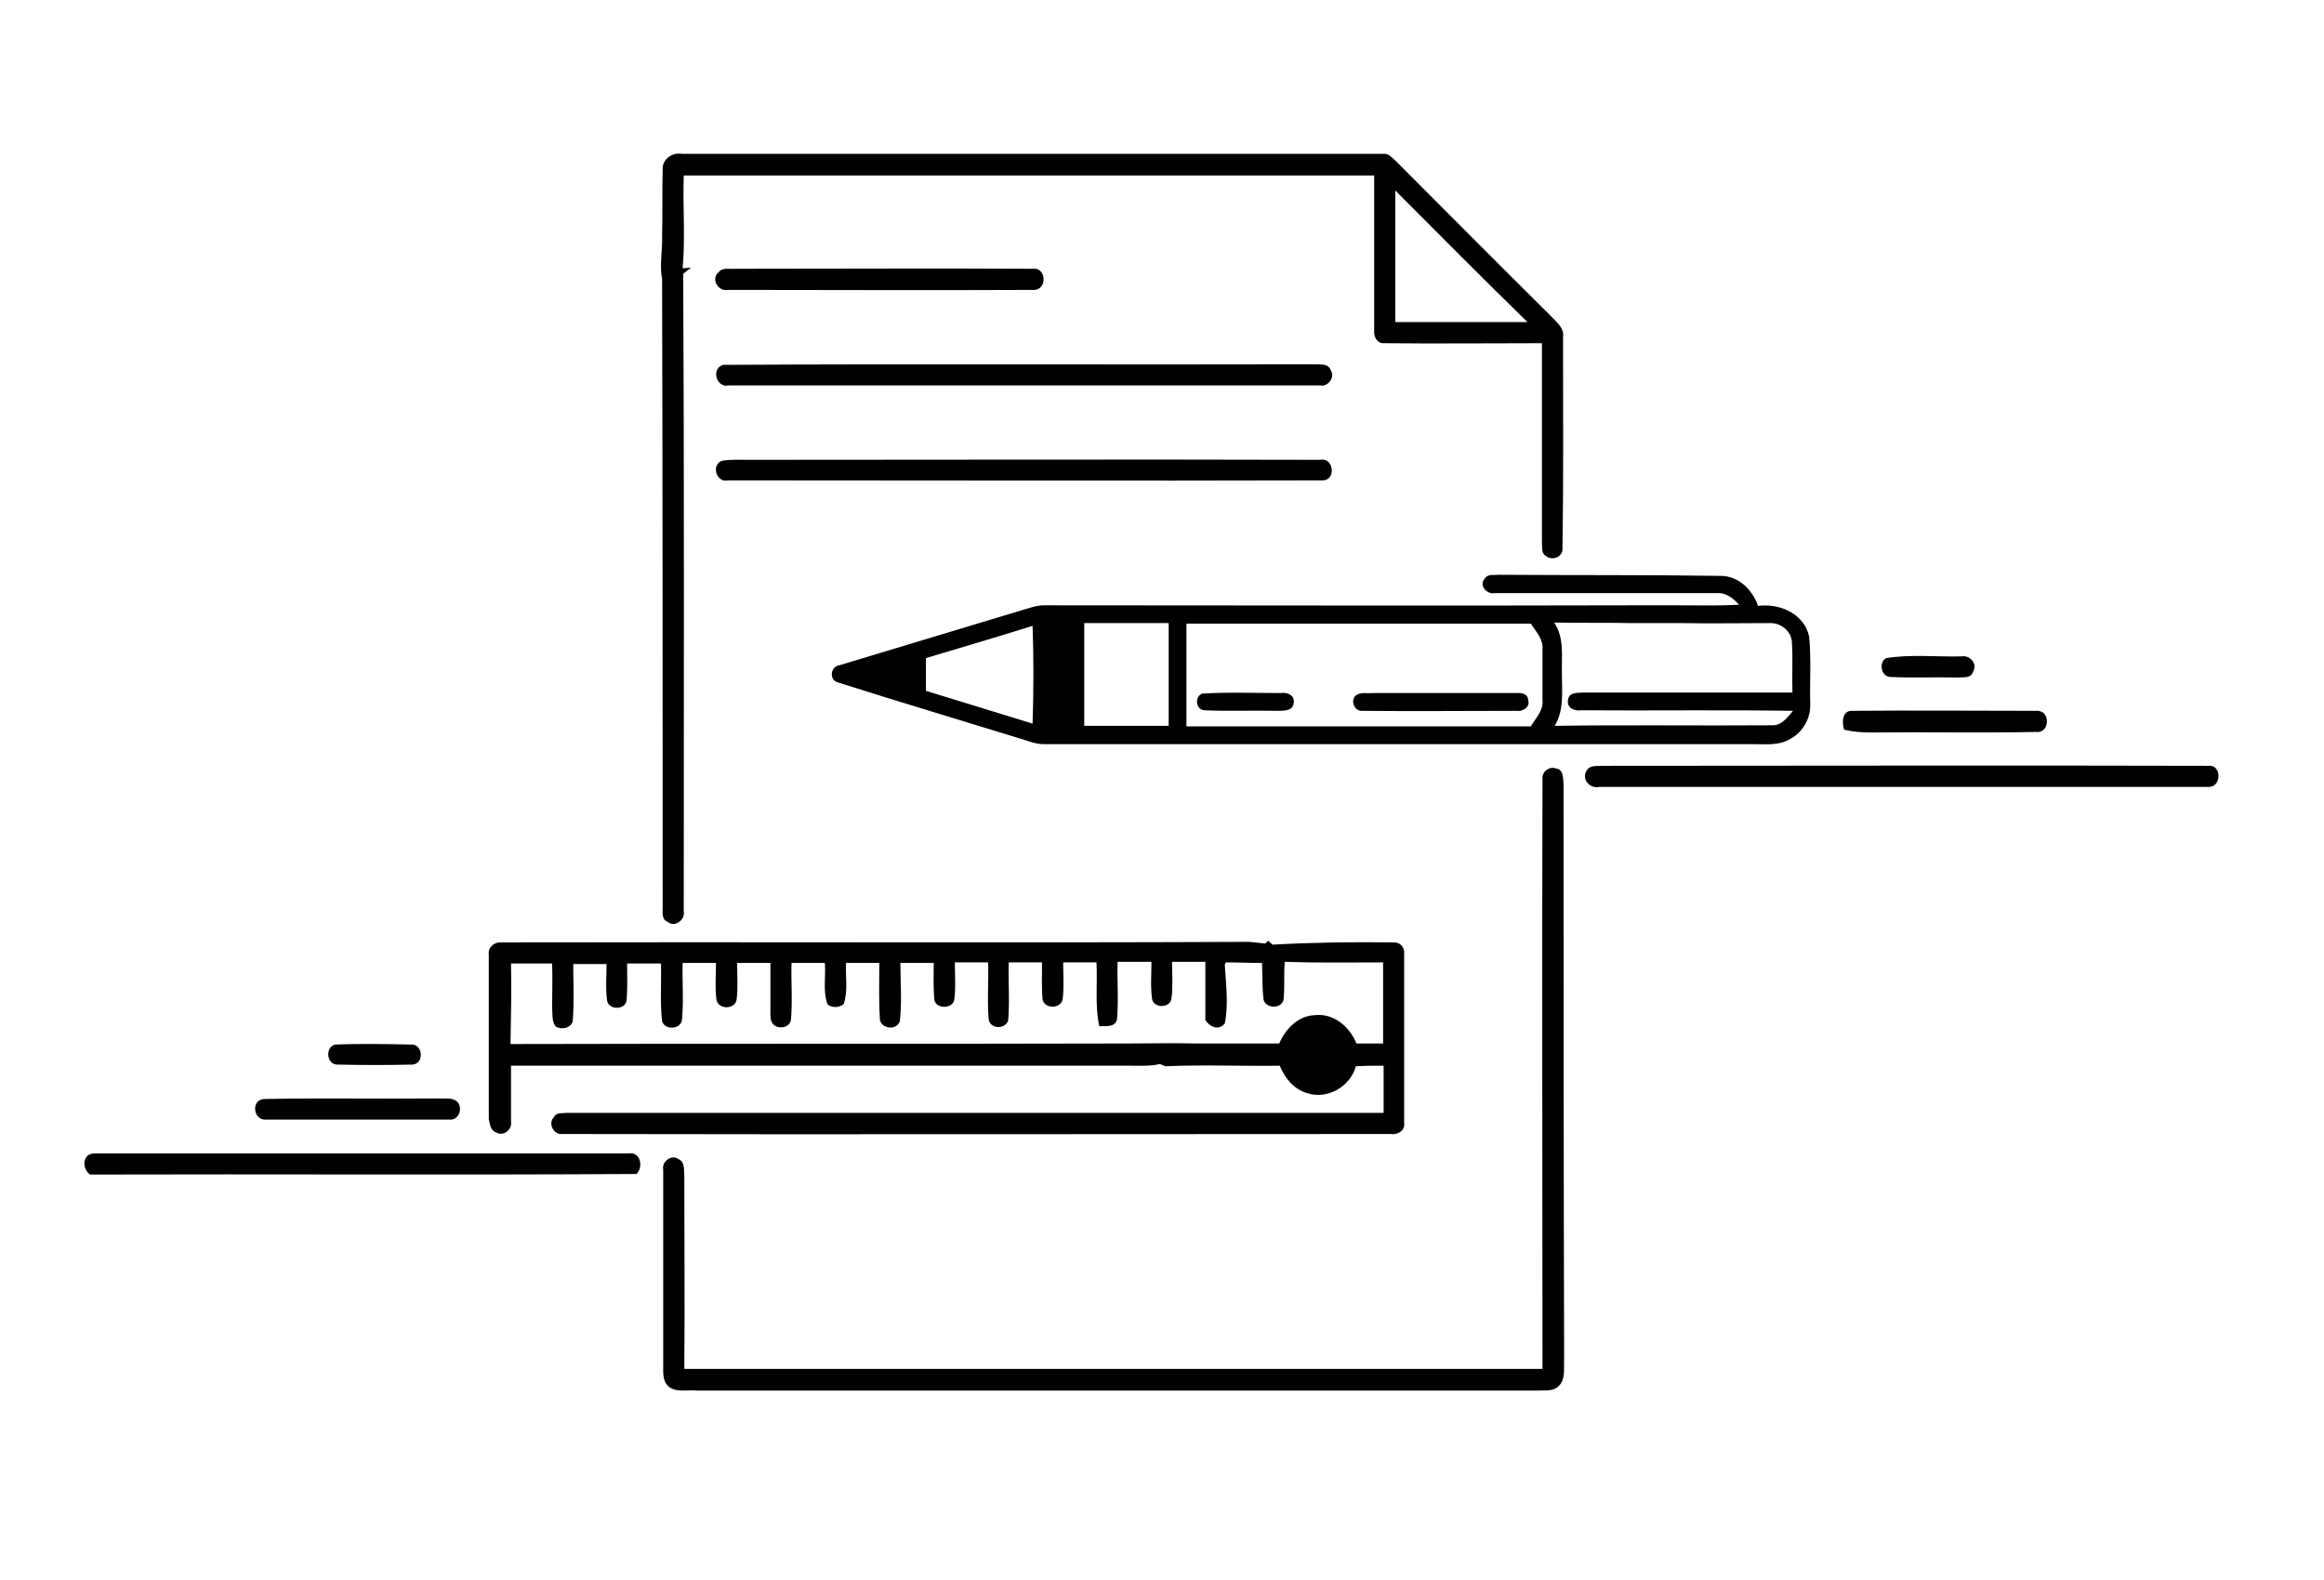 <?xml version="1.0" encoding="utf-8"?>
<!-- Generator: Adobe Illustrator 25.3.0, SVG Export Plug-In . SVG Version: 6.00 Build 0)  -->
<svg version="1.1" id="Capa_1" xmlns="http://www.w3.org/2000/svg" xmlns:xlink="http://www.w3.org/1999/xlink" x="0px" y="0px"
	 width="41.84px" height="28.45px" viewBox="0 0 41.84 28.45" style="enable-background:new 0 0 41.84 28.45;" xml:space="preserve"
	>
<style type="text/css">
	.st0{fill:#010101;}
</style>
<g>
	<path class="st0" d="M11.93,16.34c0,0.09-0.02,0.22,0.09,0.26c0.13,0.11,0.32-0.04,0.29-0.19c0-3.83,0.01-7.66-0.01-11.48
		c0.05-0.04,0.09-0.07,0.14-0.11c-0.04,0-0.11,0.01-0.15,0.01c0.05-0.56,0-1.11,0.02-1.67c4.14,0,8.28,0,12.43,0
		c0,0.93,0,1.87,0,2.8c-0.01,0.11,0.06,0.23,0.18,0.22c0.95,0.01,1.9,0,2.84,0c0,1.19,0,2.39,0,3.58c0.01,0.08-0.02,0.2,0.07,0.25
		c0.1,0.09,0.3,0.03,0.3-0.12c0.02-1.27,0.01-2.54,0.01-3.81c0.03-0.18-0.13-0.29-0.24-0.41c-0.93-0.92-1.85-1.85-2.78-2.78
		c-0.06-0.05-0.12-0.13-0.21-0.12c-4.21,0-8.43,0-12.64,0c-0.17-0.03-0.35,0.1-0.34,0.28c-0.01,0.4,0,0.8-0.01,1.2
		c0.01,0.26-0.05,0.52,0,0.78C11.93,8.8,11.93,12.57,11.93,16.34z M25.12,3.43c0.79,0.79,1.58,1.59,2.38,2.37c-0.79,0-1.59,0-2.38,0
		C25.12,5.01,25.12,4.22,25.12,3.43z"/>
	<path class="st0" d="M13.02,6.57c-0.22,0.06-0.13,0.42,0.1,0.37c3.55,0,7.1,0,10.65,0c0.14,0.03,0.27-0.15,0.19-0.27
		c-0.05-0.14-0.21-0.1-0.32-0.11C20.09,6.57,16.55,6.55,13.02,6.57z"/>
	<path class="st0" d="M13.11,8.65c3.57,0,7.14,0.01,10.71,0c0.24-0.01,0.19-0.42-0.05-0.37c-3.44-0.01-6.88,0-10.33,0
		c-0.15,0-0.3-0.01-0.45,0.02C12.8,8.38,12.9,8.7,13.11,8.65z"/>
	<path class="st0" d="M28.15,14.15c-0.01-0.11,0.01-0.29-0.13-0.31c-0.12-0.05-0.26,0.05-0.25,0.18c-0.01,3.54,0,7.09,0,10.63
		c-5.15,0-10.3,0-15.45,0c0.01-1.15,0-2.31,0-3.46c-0.01-0.11,0.02-0.27-0.11-0.32c-0.12-0.09-0.3,0.05-0.27,0.19
		c0,1.21,0,2.41,0,3.62c0,0.09,0.01,0.19,0.07,0.26c0.13,0.15,0.35,0.08,0.53,0.1c5.05,0,10.11,0,15.16,0
		c0.12-0.01,0.26,0.02,0.36-0.08c0.13-0.12,0.09-0.32,0.1-0.48C28.15,21.03,28.15,17.59,28.15,14.15z"/>
	<path class="st0" d="M4.8,20.16c1.1,0,2.19,0,3.29,0c0.16,0.02,0.24-0.18,0.16-0.3c-0.09-0.11-0.23-0.07-0.35-0.08
		c-1.05,0.01-2.1-0.01-3.15,0.01C4.51,19.81,4.56,20.19,4.8,20.16z"/>
	<path class="st0" d="M11.31,20.77c-3.2,0-6.41,0-9.61,0c-0.22,0-0.23,0.27-0.08,0.38c3.28-0.01,6.56,0.01,9.84-0.01
		C11.59,21.01,11.53,20.73,11.31,20.77z"/>
	<path class="st0" d="M26.98,10.35c-0.08,0.01-0.2-0.02-0.25,0.07c-0.11,0.12,0.04,0.29,0.18,0.26c1.34,0,2.67,0,4.01,0
		c0.16-0.01,0.29,0.1,0.39,0.21c-0.37,0.02-0.73,0.01-1.1,0.01c-0.26,0-0.53,0-0.79,0c-3.54,0.01-7.09,0-10.63,0
		c-0.1,0-0.2,0.03-0.3,0.06c-1.13,0.34-2.25,0.68-3.38,1.02c-0.16,0.02-0.19,0.27-0.02,0.31c1.1,0.35,2.21,0.68,3.31,1.02
		c0.13,0.04,0.25,0.09,0.39,0.09c4.26,0,8.52,0,12.77,0c0.23,0,0.48,0.03,0.68-0.1c0.22-0.12,0.36-0.37,0.35-0.62
		c-0.01-0.41,0.02-0.82-0.02-1.22c-0.09-0.41-0.53-0.6-0.92-0.55c-0.1-0.29-0.35-0.54-0.67-0.54
		C29.65,10.35,28.32,10.36,26.98,10.35z M18.59,13.03c-0.64-0.2-1.28-0.39-1.92-0.59c0-0.2,0-0.4,0-0.59
		c0.64-0.19,1.28-0.38,1.92-0.58C18.61,11.85,18.61,12.44,18.59,13.03z M21.04,13.07c-0.51,0-1.02,0-1.52,0c0-0.62,0-1.23,0-1.85
		c0.51,0,1.02,0,1.52,0C21.04,11.84,21.04,12.45,21.04,13.07z M27.77,11.7c0,0.3,0,0.6,0,0.91c0.02,0.18-0.12,0.32-0.21,0.47
		c-2.07,0-4.13,0-6.2,0c0-0.62,0-1.23,0-1.85c2.07,0,4.13,0,6.2,0C27.65,11.37,27.79,11.51,27.77,11.7z M31.88,11.22
		c0.19,0,0.37,0.15,0.38,0.34c0.02,0.3,0,0.61,0.01,0.91c-1.24,0-2.49,0-3.73,0c-0.11,0.01-0.29-0.02-0.31,0.13
		c-0.03,0.15,0.12,0.21,0.24,0.19c1.27,0.01,2.54-0.01,3.81,0.01c-0.1,0.12-0.21,0.27-0.38,0.26c-1.3,0.01-2.61-0.01-3.91,0.01
		c0.17-0.28,0.13-0.61,0.13-0.92c-0.01-0.32,0.05-0.66-0.14-0.94c0.47,0.01,0.93,0,1.4,0.01c0.3,0,0.6,0,0.9,0
		C30.8,11.23,31.34,11.22,31.88,11.22z"/>
	<path class="st0" d="M23.06,12.48c-0.47,0-0.95-0.02-1.42,0.01c-0.14,0.06-0.11,0.3,0.05,0.3c0.43,0.02,0.86,0,1.29,0.01
		c0.11,0,0.3,0.01,0.31-0.14C23.32,12.52,23.17,12.46,23.06,12.48z"/>
	<path class="st0" d="M27.31,12.48c-0.86,0-1.72,0-2.59,0c-0.09,0.01-0.2-0.02-0.29,0.03c-0.13,0.07-0.06,0.29,0.08,0.29
		c0.93,0.01,1.86,0,2.79,0c0.11,0.02,0.26-0.07,0.21-0.2C27.51,12.5,27.4,12.47,27.31,12.48z"/>
	<path class="st0" d="M33.69,13.19c0.99-0.01,1.98,0.01,2.97-0.01c0.25,0.03,0.26-0.4,0-0.38c-1.1,0-2.21-0.01-3.31,0
		c-0.19-0.01-0.19,0.21-0.15,0.34C33.37,13.18,33.53,13.19,33.69,13.19z"/>
	<path class="st0" d="M39.76,13.79c-3.63-0.01-7.26,0-10.9,0c-0.1,0.01-0.23-0.02-0.29,0.08c-0.11,0.15,0.05,0.34,0.22,0.3
		c3.66,0,7.31,0,10.97,0C40,14.18,40,13.76,39.76,13.79z"/>
	<path class="st0" d="M6.07,19.17c0.45,0.01,0.91,0.01,1.36,0c0.2-0.02,0.19-0.34,0-0.36c-0.47-0.01-0.94-0.02-1.4,0
		C5.85,18.86,5.88,19.17,6.07,19.17z"/>
	<path class="st0" d="M18.6,4.84c-1.78-0.01-3.57,0-5.36,0c-0.1,0.01-0.23-0.03-0.3,0.06c-0.15,0.12-0.01,0.36,0.17,0.32
		c1.84,0,3.68,0.01,5.52,0C18.86,5.2,18.83,4.81,18.6,4.84z"/>
	<path class="st0" d="M34.03,12.19c0.41,0.02,0.81,0,1.22,0.01c0.1-0.01,0.23,0.02,0.27-0.1c0.09-0.14-0.05-0.31-0.21-0.28
		c-0.45,0.01-0.91-0.04-1.35,0.03C33.82,11.92,33.86,12.18,34.03,12.19z"/>
	<path class="st0" d="M8.93,20.39c0.12,0.08,0.29-0.04,0.27-0.18c0-0.34,0-0.68,0-1.02c3.67,0,7.34,0,11.01,0c0.04,0,0.12,0,0.15,0
		c0.17,0,0.35,0.01,0.52-0.03c0.03,0.01,0.08,0.03,0.1,0.04c0.69-0.03,1.37,0,2.06-0.01c0.09,0.22,0.25,0.42,0.48,0.49
		c0.37,0.13,0.79-0.11,0.89-0.48c0.17-0.01,0.33-0.01,0.5-0.01c0,0.28,0,0.56,0,0.85c-4.91,0-9.81,0-14.72,0
		c-0.08,0.01-0.18-0.01-0.22,0.08c-0.11,0.11,0,0.32,0.15,0.3c4.97,0.01,9.94,0,14.91,0c0.12,0.02,0.27-0.05,0.25-0.2
		c0-1.01,0-2.03,0-3.05c0.01-0.11-0.07-0.2-0.18-0.2c-0.73-0.01-1.46,0-2.19,0.04l-0.08-0.07l-0.05,0.05
		c-0.1-0.01-0.19-0.02-0.29-0.03c-4.49,0.02-8.98,0-13.47,0.01c-0.12-0.01-0.24,0.09-0.22,0.22c0,0.99,0,1.97,0,2.96
		C8.82,20.24,8.83,20.36,8.93,20.39z M9.2,17.35c0.25,0,0.49,0,0.74,0c0.01,0.27,0,0.53,0,0.8c0.01,0.11-0.01,0.25,0.07,0.34
		c0.11,0.05,0.25,0.03,0.3-0.09c0.03-0.35,0.01-0.69,0.01-1.04c0.2,0,0.4,0,0.6,0c0,0.22-0.02,0.44,0.01,0.66
		c0.03,0.17,0.32,0.17,0.35,0c0.02-0.22,0.01-0.45,0.01-0.67c0.2,0,0.4,0,0.61,0c0.01,0.35-0.02,0.7,0.02,1.04
		c0.05,0.17,0.36,0.15,0.36-0.05c0.03-0.33,0-0.67,0.01-1c0.2,0,0.4,0,0.6,0c0,0.22-0.02,0.45,0.01,0.67c0.04,0.17,0.32,0.17,0.36,0
		c0.03-0.22,0.01-0.45,0.01-0.67c0.2,0,0.4,0,0.6,0c0,0.29,0,0.57,0,0.86c0,0.1-0.01,0.21,0.08,0.27c0.1,0.06,0.27,0.03,0.29-0.11
		c0.03-0.34,0-0.68,0.01-1.02c0.2,0,0.4,0,0.6,0c0.02,0.25-0.04,0.51,0.05,0.75c0.09,0.06,0.2,0.06,0.29-0.01
		c0.08-0.24,0.03-0.49,0.04-0.74c0.2,0,0.4,0,0.6,0c0,0.33-0.01,0.67,0.01,1c0,0.18,0.3,0.23,0.36,0.05
		c0.04-0.35,0.01-0.7,0.01-1.05c0.2,0,0.4,0,0.6,0c0,0.22-0.01,0.43,0.01,0.65c0.01,0.18,0.33,0.19,0.36,0.01
		c0.03-0.22,0.01-0.44,0.01-0.67c0.2,0,0.4,0,0.6,0c0.01,0.34-0.02,0.69,0.01,1.03c0.03,0.17,0.29,0.18,0.35,0.02
		c0.03-0.35,0-0.7,0.01-1.05c0.2,0,0.4,0,0.6,0c0,0.22-0.01,0.45,0.01,0.67c0.04,0.17,0.32,0.17,0.36,0
		c0.03-0.22,0.01-0.45,0.01-0.67c0.2,0,0.4,0,0.6,0c0.02,0.38-0.03,0.78,0.05,1.15c0.11-0.01,0.29,0.03,0.32-0.13
		c0.03-0.34,0-0.69,0.01-1.03c0.2,0,0.4,0,0.61,0c0,0.22-0.02,0.44,0.01,0.66c0.02,0.18,0.33,0.18,0.35,0
		c0.03-0.22,0.01-0.44,0.01-0.66c0.2,0,0.4,0,0.6,0c0,0.14,0,0.28,0,0.42c0,0.04,0,0.11,0,0.15c0,0.16,0,0.32,0,0.48
		c0.09,0.13,0.24,0.19,0.35,0.06c0.07-0.35,0.02-0.71,0-1.06l0.02-0.04c0.22,0,0.43,0.01,0.65,0.01c0.01,0.22,0,0.45,0.03,0.67
		c0.06,0.17,0.35,0.15,0.36-0.03c0.02-0.22,0-0.44,0.02-0.66c0.59,0.02,1.18,0.01,1.77,0.01c0,0.49,0,0.97,0,1.46
		c-0.16,0-0.32,0-0.48,0c-0.12-0.3-0.41-0.55-0.75-0.51c-0.3,0.01-0.53,0.25-0.64,0.51c-0.51,0-1.01,0-1.52,0c-0.4-0.01-0.8,0-1.2,0
		c-3.71,0.01-7.42,0-11.12,0.01C9.2,18.33,9.21,17.84,9.2,17.35z"/>
</g>
</svg>
